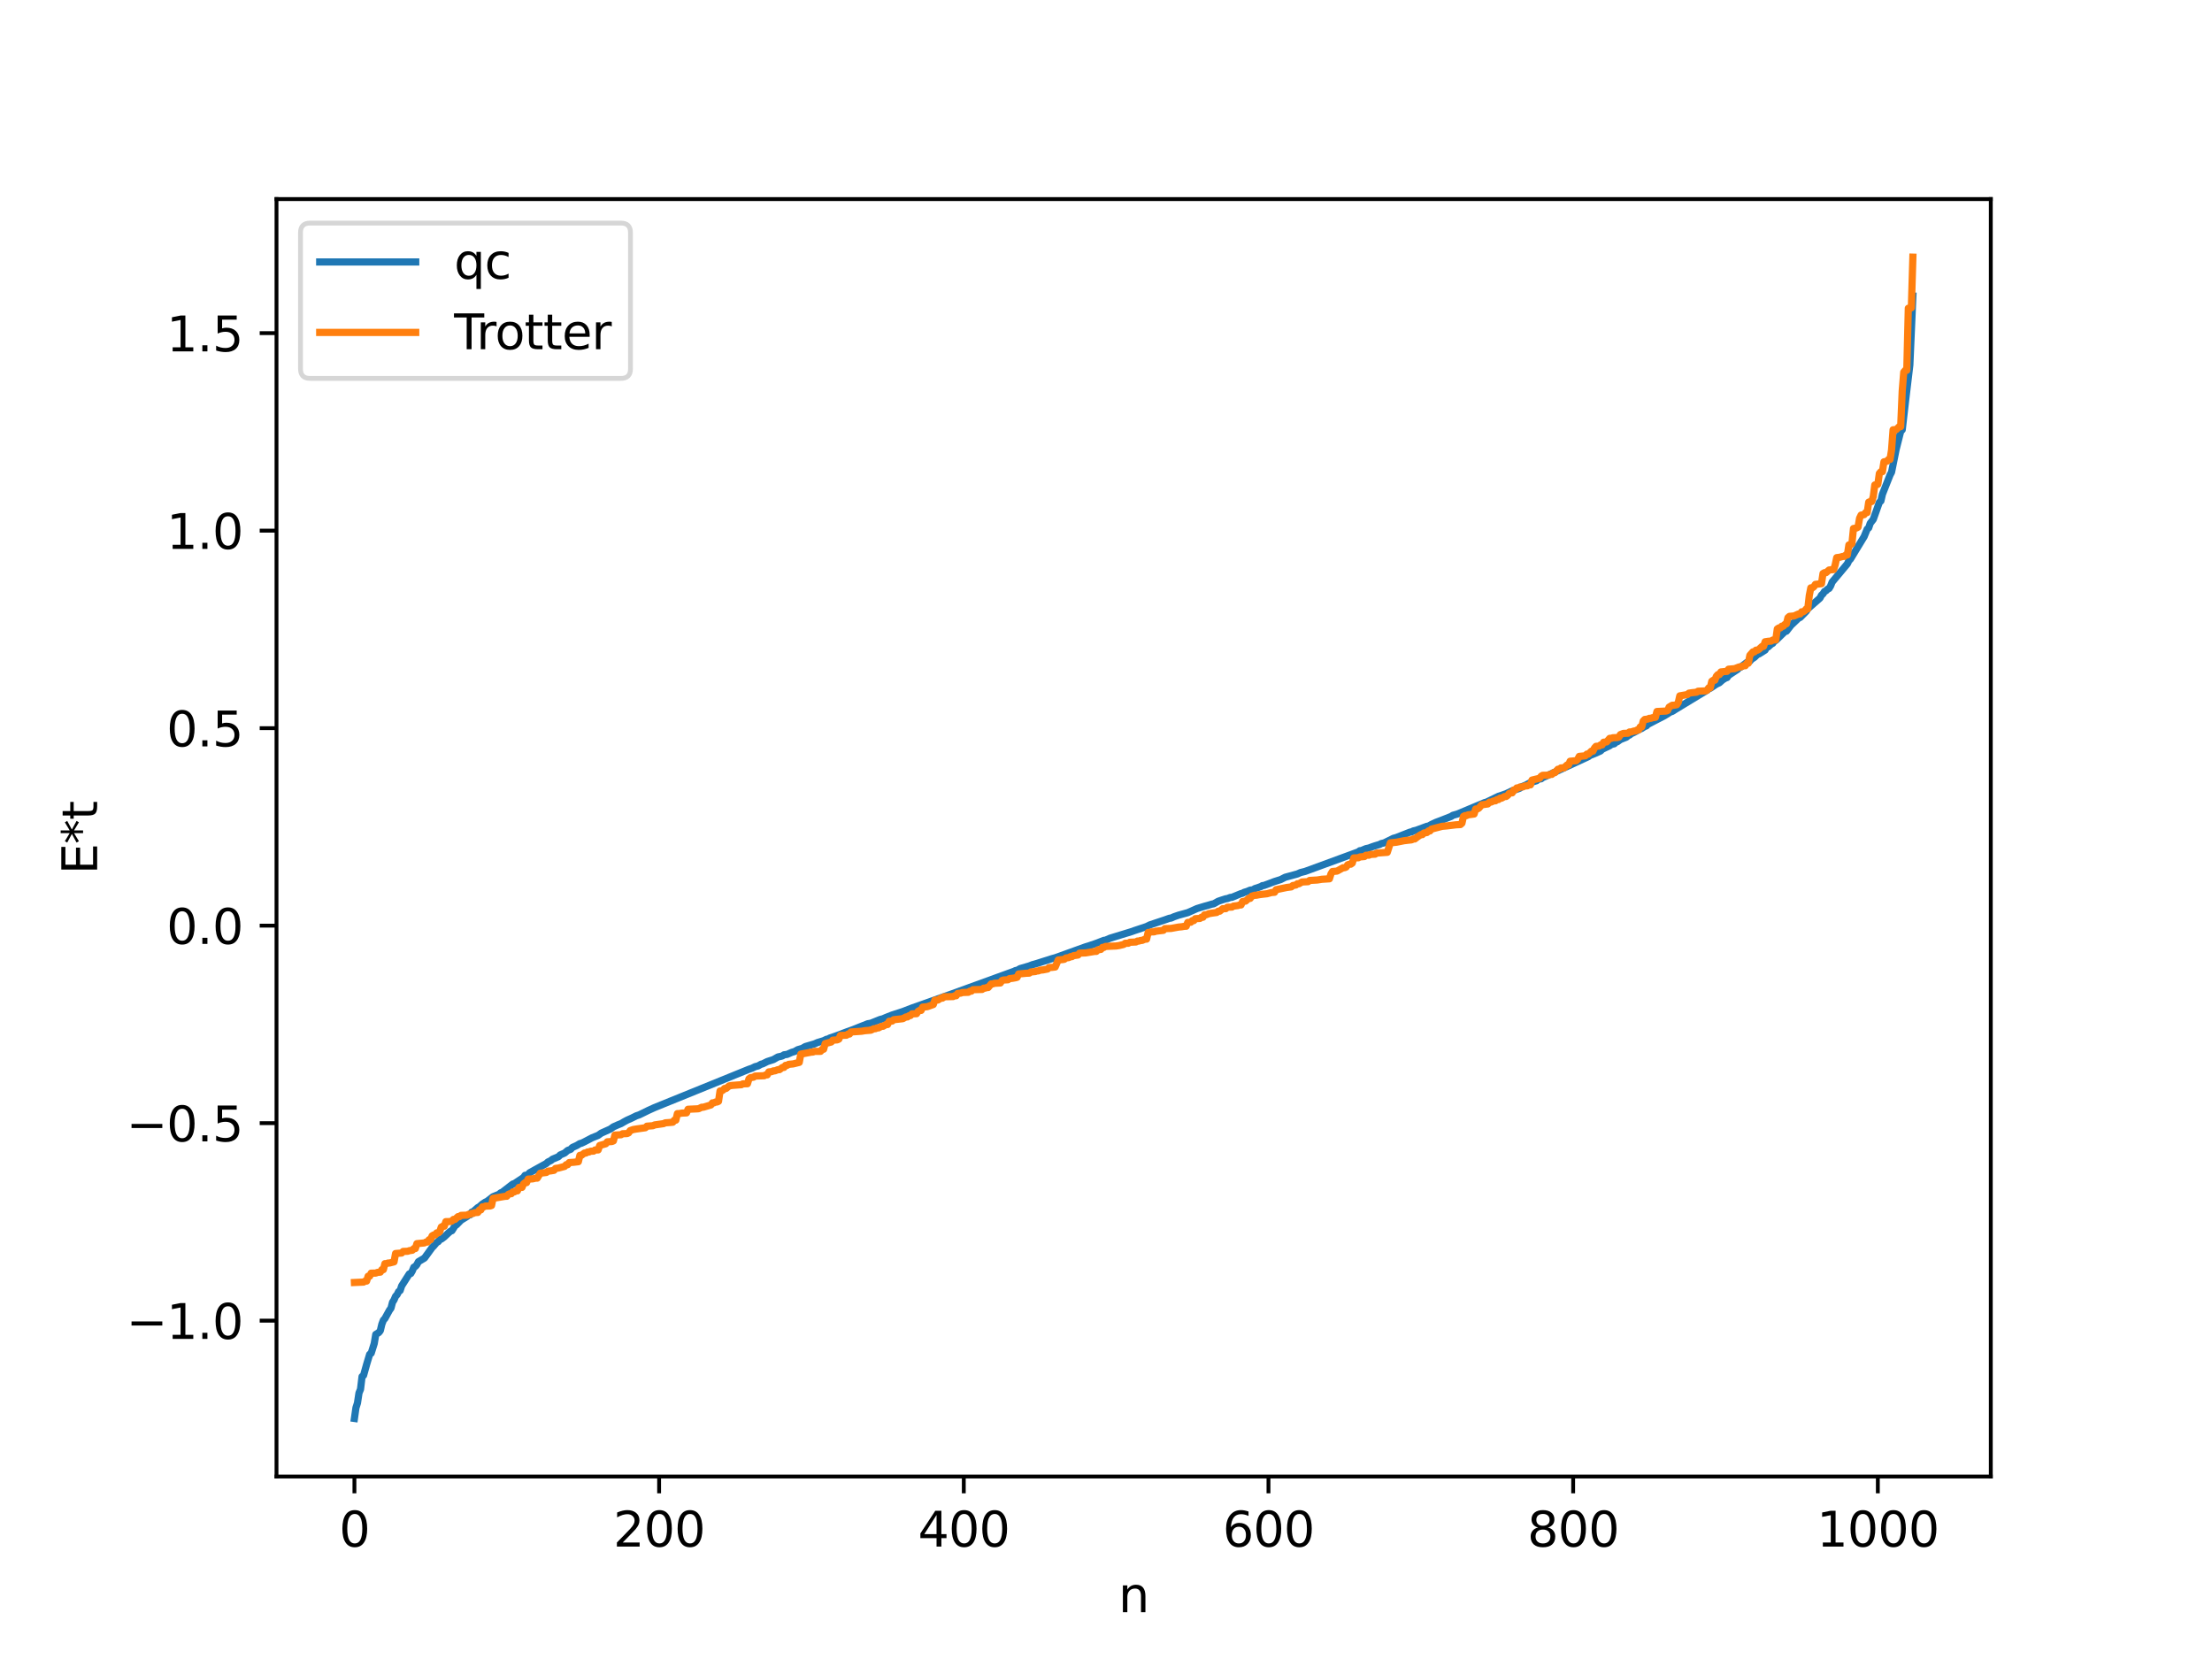 <?xml version="1.0" encoding="utf-8" standalone="no"?>
<!DOCTYPE svg PUBLIC "-//W3C//DTD SVG 1.1//EN"
  "http://www.w3.org/Graphics/SVG/1.1/DTD/svg11.dtd">
<svg xmlns:xlink="http://www.w3.org/1999/xlink" width="460.8pt" height="345.6pt" viewBox="0 0 460.8 345.6" xmlns="http://www.w3.org/2000/svg" version="1.1">
 <defs>
  <style type="text/css">*{stroke-linejoin: round; stroke-linecap: butt}</style>
 </defs>
 <g id="figure_1">
  <g id="patch_1">
   <path d="M 0 345.6 
L 460.8 345.6 
L 460.8 0 
L 0 0 
z
" style="fill: #ffffff"/>
  </g>
  <g id="axes_1">
   <g id="patch_2">
    <path d="M 57.6 307.584 
L 414.72 307.584 
L 414.72 41.472 
L 57.6 41.472 
z
" style="fill: #ffffff"/>
   </g>
   <g id="matplotlib.axis_1">
    <g id="xtick_1">
     <g id="line2d_1">
      <defs>
       <path id="mf1597a9f64" d="M 0 0 
L 0 3.5 
" style="stroke: #000000; stroke-width: 0.8"/>
      </defs>
      <g>
       <use xlink:href="#mf1597a9f64" x="73.833" y="307.584" style="stroke: #000000; stroke-width: 0.8"/>
      </g>
     </g>
     <g id="text_1">
      <!-- 0 -->
      <g transform="translate(70.651 322.182) scale(0.1 -0.1)">
       <defs>
        <path id="DejaVuSans-30" d="M 2034 4250 
Q 1547 4250 1301 3770 
Q 1056 3291 1056 2328 
Q 1056 1369 1301 889 
Q 1547 409 2034 409 
Q 2525 409 2770 889 
Q 3016 1369 3016 2328 
Q 3016 3291 2770 3770 
Q 2525 4250 2034 4250 
z
M 2034 4750 
Q 2819 4750 3233 4129 
Q 3647 3509 3647 2328 
Q 3647 1150 3233 529 
Q 2819 -91 2034 -91 
Q 1250 -91 836 529 
Q 422 1150 422 2328 
Q 422 3509 836 4129 
Q 1250 4750 2034 4750 
z
" transform="scale(0.016)"/>
       </defs>
       <use xlink:href="#DejaVuSans-30"/>
      </g>
     </g>
    </g>
    <g id="xtick_2">
     <g id="line2d_2">
      <g>
       <use xlink:href="#mf1597a9f64" x="137.304" y="307.584" style="stroke: #000000; stroke-width: 0.8"/>
      </g>
     </g>
     <g id="text_2">
      <!-- 200 -->
      <g transform="translate(127.76 322.182) scale(0.1 -0.1)">
       <defs>
        <path id="DejaVuSans-32" d="M 1228 531 
L 3431 531 
L 3431 0 
L 469 0 
L 469 531 
Q 828 903 1448 1529 
Q 2069 2156 2228 2338 
Q 2531 2678 2651 2914 
Q 2772 3150 2772 3378 
Q 2772 3750 2511 3984 
Q 2250 4219 1831 4219 
Q 1534 4219 1204 4116 
Q 875 4013 500 3803 
L 500 4441 
Q 881 4594 1212 4672 
Q 1544 4750 1819 4750 
Q 2544 4750 2975 4387 
Q 3406 4025 3406 3419 
Q 3406 3131 3298 2873 
Q 3191 2616 2906 2266 
Q 2828 2175 2409 1742 
Q 1991 1309 1228 531 
z
" transform="scale(0.016)"/>
       </defs>
       <use xlink:href="#DejaVuSans-32"/>
       <use xlink:href="#DejaVuSans-30" x="63.623"/>
       <use xlink:href="#DejaVuSans-30" x="127.246"/>
      </g>
     </g>
    </g>
    <g id="xtick_3">
     <g id="line2d_3">
      <g>
       <use xlink:href="#mf1597a9f64" x="200.775" y="307.584" style="stroke: #000000; stroke-width: 0.8"/>
      </g>
     </g>
     <g id="text_3">
      <!-- 400 -->
      <g transform="translate(191.231 322.182) scale(0.1 -0.1)">
       <defs>
        <path id="DejaVuSans-34" d="M 2419 4116 
L 825 1625 
L 2419 1625 
L 2419 4116 
z
M 2253 4666 
L 3047 4666 
L 3047 1625 
L 3713 1625 
L 3713 1100 
L 3047 1100 
L 3047 0 
L 2419 0 
L 2419 1100 
L 313 1100 
L 313 1709 
L 2253 4666 
z
" transform="scale(0.016)"/>
       </defs>
       <use xlink:href="#DejaVuSans-34"/>
       <use xlink:href="#DejaVuSans-30" x="63.623"/>
       <use xlink:href="#DejaVuSans-30" x="127.246"/>
      </g>
     </g>
    </g>
    <g id="xtick_4">
     <g id="line2d_4">
      <g>
       <use xlink:href="#mf1597a9f64" x="264.246" y="307.584" style="stroke: #000000; stroke-width: 0.8"/>
      </g>
     </g>
     <g id="text_4">
      <!-- 600 -->
      <g transform="translate(254.702 322.182) scale(0.1 -0.1)">
       <defs>
        <path id="DejaVuSans-36" d="M 2113 2584 
Q 1688 2584 1439 2293 
Q 1191 2003 1191 1497 
Q 1191 994 1439 701 
Q 1688 409 2113 409 
Q 2538 409 2786 701 
Q 3034 994 3034 1497 
Q 3034 2003 2786 2293 
Q 2538 2584 2113 2584 
z
M 3366 4563 
L 3366 3988 
Q 3128 4100 2886 4159 
Q 2644 4219 2406 4219 
Q 1781 4219 1451 3797 
Q 1122 3375 1075 2522 
Q 1259 2794 1537 2939 
Q 1816 3084 2150 3084 
Q 2853 3084 3261 2657 
Q 3669 2231 3669 1497 
Q 3669 778 3244 343 
Q 2819 -91 2113 -91 
Q 1303 -91 875 529 
Q 447 1150 447 2328 
Q 447 3434 972 4092 
Q 1497 4750 2381 4750 
Q 2619 4750 2861 4703 
Q 3103 4656 3366 4563 
z
" transform="scale(0.016)"/>
       </defs>
       <use xlink:href="#DejaVuSans-36"/>
       <use xlink:href="#DejaVuSans-30" x="63.623"/>
       <use xlink:href="#DejaVuSans-30" x="127.246"/>
      </g>
     </g>
    </g>
    <g id="xtick_5">
     <g id="line2d_5">
      <g>
       <use xlink:href="#mf1597a9f64" x="327.717" y="307.584" style="stroke: #000000; stroke-width: 0.8"/>
      </g>
     </g>
     <g id="text_5">
      <!-- 800 -->
      <g transform="translate(318.173 322.182) scale(0.1 -0.1)">
       <defs>
        <path id="DejaVuSans-38" d="M 2034 2216 
Q 1584 2216 1326 1975 
Q 1069 1734 1069 1313 
Q 1069 891 1326 650 
Q 1584 409 2034 409 
Q 2484 409 2743 651 
Q 3003 894 3003 1313 
Q 3003 1734 2745 1975 
Q 2488 2216 2034 2216 
z
M 1403 2484 
Q 997 2584 770 2862 
Q 544 3141 544 3541 
Q 544 4100 942 4425 
Q 1341 4750 2034 4750 
Q 2731 4750 3128 4425 
Q 3525 4100 3525 3541 
Q 3525 3141 3298 2862 
Q 3072 2584 2669 2484 
Q 3125 2378 3379 2068 
Q 3634 1759 3634 1313 
Q 3634 634 3220 271 
Q 2806 -91 2034 -91 
Q 1263 -91 848 271 
Q 434 634 434 1313 
Q 434 1759 690 2068 
Q 947 2378 1403 2484 
z
M 1172 3481 
Q 1172 3119 1398 2916 
Q 1625 2713 2034 2713 
Q 2441 2713 2670 2916 
Q 2900 3119 2900 3481 
Q 2900 3844 2670 4047 
Q 2441 4250 2034 4250 
Q 1625 4250 1398 4047 
Q 1172 3844 1172 3481 
z
" transform="scale(0.016)"/>
       </defs>
       <use xlink:href="#DejaVuSans-38"/>
       <use xlink:href="#DejaVuSans-30" x="63.623"/>
       <use xlink:href="#DejaVuSans-30" x="127.246"/>
      </g>
     </g>
    </g>
    <g id="xtick_6">
     <g id="line2d_6">
      <g>
       <use xlink:href="#mf1597a9f64" x="391.188" y="307.584" style="stroke: #000000; stroke-width: 0.8"/>
      </g>
     </g>
     <g id="text_6">
      <!-- 1000 -->
      <g transform="translate(378.463 322.182) scale(0.1 -0.1)">
       <defs>
        <path id="DejaVuSans-31" d="M 794 531 
L 1825 531 
L 1825 4091 
L 703 3866 
L 703 4441 
L 1819 4666 
L 2450 4666 
L 2450 531 
L 3481 531 
L 3481 0 
L 794 0 
L 794 531 
z
" transform="scale(0.016)"/>
       </defs>
       <use xlink:href="#DejaVuSans-31"/>
       <use xlink:href="#DejaVuSans-30" x="63.623"/>
       <use xlink:href="#DejaVuSans-30" x="127.246"/>
       <use xlink:href="#DejaVuSans-30" x="190.869"/>
      </g>
     </g>
    </g>
    <g id="text_7">
     <!-- n -->
     <g transform="translate(232.991 335.861) scale(0.1 -0.1)">
      <defs>
       <path id="DejaVuSans-6e" d="M 3513 2113 
L 3513 0 
L 2938 0 
L 2938 2094 
Q 2938 2591 2744 2837 
Q 2550 3084 2163 3084 
Q 1697 3084 1428 2787 
Q 1159 2491 1159 1978 
L 1159 0 
L 581 0 
L 581 3500 
L 1159 3500 
L 1159 2956 
Q 1366 3272 1645 3428 
Q 1925 3584 2291 3584 
Q 2894 3584 3203 3211 
Q 3513 2838 3513 2113 
z
" transform="scale(0.016)"/>
      </defs>
      <use xlink:href="#DejaVuSans-6e"/>
     </g>
    </g>
   </g>
   <g id="matplotlib.axis_2">
    <g id="ytick_1">
     <g id="line2d_7">
      <defs>
       <path id="mb9cc4fbdfe" d="M 0 0 
L -3.5 0 
" style="stroke: #000000; stroke-width: 0.8"/>
      </defs>
      <g>
       <use xlink:href="#mb9cc4fbdfe" x="57.6" y="275.116" style="stroke: #000000; stroke-width: 0.8"/>
      </g>
     </g>
     <g id="text_8">
      <!-- −1.0 -->
      <g transform="translate(26.317 278.915) scale(0.1 -0.1)">
       <defs>
        <path id="DejaVuSans-2212" d="M 678 2272 
L 4684 2272 
L 4684 1741 
L 678 1741 
L 678 2272 
z
" transform="scale(0.016)"/>
        <path id="DejaVuSans-2e" d="M 684 794 
L 1344 794 
L 1344 0 
L 684 0 
L 684 794 
z
" transform="scale(0.016)"/>
       </defs>
       <use xlink:href="#DejaVuSans-2212"/>
       <use xlink:href="#DejaVuSans-31" x="83.789"/>
       <use xlink:href="#DejaVuSans-2e" x="147.412"/>
       <use xlink:href="#DejaVuSans-30" x="179.199"/>
      </g>
     </g>
    </g>
    <g id="ytick_2">
     <g id="line2d_8">
      <g>
       <use xlink:href="#mb9cc4fbdfe" x="57.6" y="233.973" style="stroke: #000000; stroke-width: 0.8"/>
      </g>
     </g>
     <g id="text_9">
      <!-- −0.5 -->
      <g transform="translate(26.317 237.772) scale(0.1 -0.1)">
       <defs>
        <path id="DejaVuSans-35" d="M 691 4666 
L 3169 4666 
L 3169 4134 
L 1269 4134 
L 1269 2991 
Q 1406 3038 1543 3061 
Q 1681 3084 1819 3084 
Q 2600 3084 3056 2656 
Q 3513 2228 3513 1497 
Q 3513 744 3044 326 
Q 2575 -91 1722 -91 
Q 1428 -91 1123 -41 
Q 819 9 494 109 
L 494 744 
Q 775 591 1075 516 
Q 1375 441 1709 441 
Q 2250 441 2565 725 
Q 2881 1009 2881 1497 
Q 2881 1984 2565 2268 
Q 2250 2553 1709 2553 
Q 1456 2553 1204 2497 
Q 953 2441 691 2322 
L 691 4666 
z
" transform="scale(0.016)"/>
       </defs>
       <use xlink:href="#DejaVuSans-2212"/>
       <use xlink:href="#DejaVuSans-30" x="83.789"/>
       <use xlink:href="#DejaVuSans-2e" x="147.412"/>
       <use xlink:href="#DejaVuSans-35" x="179.199"/>
      </g>
     </g>
    </g>
    <g id="ytick_3">
     <g id="line2d_9">
      <g>
       <use xlink:href="#mb9cc4fbdfe" x="57.6" y="192.83" style="stroke: #000000; stroke-width: 0.8"/>
      </g>
     </g>
     <g id="text_10">
      <!-- 0.0 -->
      <g transform="translate(34.697 196.629) scale(0.1 -0.1)">
       <use xlink:href="#DejaVuSans-30"/>
       <use xlink:href="#DejaVuSans-2e" x="63.623"/>
       <use xlink:href="#DejaVuSans-30" x="95.41"/>
      </g>
     </g>
    </g>
    <g id="ytick_4">
     <g id="line2d_10">
      <g>
       <use xlink:href="#mb9cc4fbdfe" x="57.6" y="151.687" style="stroke: #000000; stroke-width: 0.8"/>
      </g>
     </g>
     <g id="text_11">
      <!-- 0.5 -->
      <g transform="translate(34.697 155.486) scale(0.1 -0.1)">
       <use xlink:href="#DejaVuSans-30"/>
       <use xlink:href="#DejaVuSans-2e" x="63.623"/>
       <use xlink:href="#DejaVuSans-35" x="95.41"/>
      </g>
     </g>
    </g>
    <g id="ytick_5">
     <g id="line2d_11">
      <g>
       <use xlink:href="#mb9cc4fbdfe" x="57.6" y="110.544" style="stroke: #000000; stroke-width: 0.8"/>
      </g>
     </g>
     <g id="text_12">
      <!-- 1.0 -->
      <g transform="translate(34.697 114.343) scale(0.1 -0.1)">
       <use xlink:href="#DejaVuSans-31"/>
       <use xlink:href="#DejaVuSans-2e" x="63.623"/>
       <use xlink:href="#DejaVuSans-30" x="95.41"/>
      </g>
     </g>
    </g>
    <g id="ytick_6">
     <g id="line2d_12">
      <g>
       <use xlink:href="#mb9cc4fbdfe" x="57.6" y="69.401" style="stroke: #000000; stroke-width: 0.8"/>
      </g>
     </g>
     <g id="text_13">
      <!-- 1.5 -->
      <g transform="translate(34.697 73.2) scale(0.1 -0.1)">
       <use xlink:href="#DejaVuSans-31"/>
       <use xlink:href="#DejaVuSans-2e" x="63.623"/>
       <use xlink:href="#DejaVuSans-35" x="95.41"/>
      </g>
     </g>
    </g>
    <g id="text_14">
     <!-- E*t -->
     <g transform="translate(20.238 182.148) rotate(-90) scale(0.1 -0.1)">
      <defs>
       <path id="DejaVuSans-45" d="M 628 4666 
L 3578 4666 
L 3578 4134 
L 1259 4134 
L 1259 2753 
L 3481 2753 
L 3481 2222 
L 1259 2222 
L 1259 531 
L 3634 531 
L 3634 0 
L 628 0 
L 628 4666 
z
" transform="scale(0.016)"/>
       <path id="DejaVuSans-2a" d="M 3009 3897 
L 1888 3291 
L 3009 2681 
L 2828 2375 
L 1778 3009 
L 1778 1831 
L 1422 1831 
L 1422 3009 
L 372 2375 
L 191 2681 
L 1313 3291 
L 191 3897 
L 372 4206 
L 1422 3572 
L 1422 4750 
L 1778 4750 
L 1778 3572 
L 2828 4206 
L 3009 3897 
z
" transform="scale(0.016)"/>
       <path id="DejaVuSans-74" d="M 1172 4494 
L 1172 3500 
L 2356 3500 
L 2356 3053 
L 1172 3053 
L 1172 1153 
Q 1172 725 1289 603 
Q 1406 481 1766 481 
L 2356 481 
L 2356 0 
L 1766 0 
Q 1100 0 847 248 
Q 594 497 594 1153 
L 594 3053 
L 172 3053 
L 172 3500 
L 594 3500 
L 594 4494 
L 1172 4494 
z
" transform="scale(0.016)"/>
      </defs>
      <use xlink:href="#DejaVuSans-45"/>
      <use xlink:href="#DejaVuSans-2a" x="63.184"/>
      <use xlink:href="#DejaVuSans-74" x="113.184"/>
     </g>
    </g>
   </g>
   <g id="line2d_13">
    <path d="M 73.833 295.488 
L 74.15 293.265 
L 74.467 292.278 
L 74.785 290.18 
L 75.102 289.412 
L 75.42 286.76 
L 75.737 286.52 
L 76.372 284.236 
L 77.006 282.134 
L 77.324 281.903 
L 77.958 279.889 
L 78.276 277.986 
L 78.91 277.598 
L 79.228 277.198 
L 79.545 275.858 
L 79.862 275.018 
L 80.18 274.674 
L 81.132 272.946 
L 81.449 272.514 
L 81.767 271.287 
L 82.084 270.798 
L 82.401 270.045 
L 82.719 269.71 
L 83.036 269.07 
L 83.353 268.849 
L 83.671 267.878 
L 85.258 265.384 
L 85.575 265.299 
L 85.892 264.758 
L 86.21 263.981 
L 86.527 263.822 
L 86.844 263.44 
L 87.162 262.833 
L 88.431 262.077 
L 90.018 259.887 
L 90.335 259.582 
L 90.97 258.825 
L 91.287 258.665 
L 91.605 258.225 
L 91.922 258.136 
L 92.557 257.662 
L 93.509 256.762 
L 93.826 256.493 
L 94.143 256.374 
L 94.778 255.37 
L 95.096 255.151 
L 96.048 254.183 
L 97.317 253.397 
L 97.634 253.098 
L 97.952 253.066 
L 98.269 252.508 
L 98.586 252.396 
L 99.539 251.557 
L 99.856 251.39 
L 100.491 250.829 
L 101.125 250.415 
L 101.443 250.287 
L 102.712 249.296 
L 103.981 248.782 
L 104.299 248.485 
L 104.616 248.37 
L 106.838 246.645 
L 107.155 246.563 
L 109.059 245.296 
L 109.377 244.843 
L 109.694 244.817 
L 110.011 244.651 
L 110.329 244.302 
L 113.82 242.371 
L 114.137 242.068 
L 114.772 241.759 
L 115.089 241.484 
L 116.358 240.957 
L 116.676 240.608 
L 117.628 240.197 
L 118.262 239.654 
L 118.897 239.416 
L 119.215 239.047 
L 120.167 238.617 
L 120.801 238.228 
L 121.119 238.155 
L 121.753 237.858 
L 123.34 237.022 
L 124.61 236.513 
L 125.244 236.057 
L 127.148 235.204 
L 127.783 234.745 
L 128.735 234.319 
L 129.37 234.068 
L 130.005 233.694 
L 130.639 233.351 
L 131.591 232.928 
L 132.543 232.453 
L 133.178 232.236 
L 133.813 231.929 
L 135.082 231.306 
L 136.352 230.729 
L 156.028 222.74 
L 156.662 222.529 
L 157.297 222.212 
L 157.932 222.049 
L 158.567 221.688 
L 158.884 221.618 
L 159.836 221.141 
L 161.105 220.731 
L 162.058 220.184 
L 162.692 220.049 
L 163.01 219.951 
L 163.327 219.735 
L 163.962 219.652 
L 164.914 219.233 
L 165.548 219.041 
L 166.183 218.673 
L 167.135 218.389 
L 167.77 218.015 
L 169.674 217.46 
L 170.309 217.181 
L 171.578 216.796 
L 172.213 216.484 
L 172.53 216.46 
L 172.848 216.243 
L 173.8 215.926 
L 174.434 215.699 
L 176.339 214.976 
L 177.608 214.521 
L 180.781 213.262 
L 181.416 213.155 
L 183.32 212.387 
L 183.955 212.217 
L 184.59 211.938 
L 185.859 211.439 
L 188.081 210.722 
L 189.985 209.988 
L 198.236 207.062 
L 211.248 202.335 
L 211.565 202.175 
L 211.882 202.141 
L 212.517 201.776 
L 214.421 201.222 
L 215.056 200.97 
L 216.008 200.7 
L 219.181 199.692 
L 219.816 199.522 
L 226.163 197.237 
L 226.798 197.049 
L 228.385 196.505 
L 229.972 195.89 
L 230.289 195.861 
L 231.241 195.447 
L 235.684 194.085 
L 236.319 193.858 
L 236.953 193.647 
L 238.858 193.012 
L 239.492 192.688 
L 242.666 191.628 
L 243.618 191.288 
L 243.935 191.26 
L 244.57 190.974 
L 245.522 190.643 
L 247.426 190.123 
L 248.061 189.849 
L 249.33 189.277 
L 250.282 188.984 
L 250.917 188.792 
L 251.552 188.621 
L 252.504 188.335 
L 252.821 188.288 
L 253.773 187.752 
L 254.408 187.533 
L 255.36 187.23 
L 255.677 187.193 
L 256.312 186.949 
L 256.629 186.932 
L 258.534 186.147 
L 258.851 186.09 
L 259.168 185.893 
L 259.803 185.703 
L 260.438 185.434 
L 261.072 185.343 
L 261.39 185.117 
L 262.659 184.694 
L 262.977 184.493 
L 263.294 184.462 
L 264.246 184.114 
L 265.515 183.63 
L 266.785 183.234 
L 267.737 182.746 
L 270.276 182.058 
L 270.91 181.773 
L 271.862 181.535 
L 282.97 177.461 
L 283.287 177.216 
L 283.605 177.186 
L 284.557 176.788 
L 285.191 176.653 
L 285.826 176.407 
L 286.461 176.194 
L 287.413 175.912 
L 287.73 175.734 
L 288.365 175.58 
L 290.269 174.638 
L 290.904 174.461 
L 293.76 173.336 
L 294.077 173.297 
L 294.395 173.107 
L 295.029 172.959 
L 297.251 172.136 
L 297.568 172.095 
L 298.203 171.741 
L 299.155 171.298 
L 300.107 170.944 
L 302.329 170.067 
L 302.646 169.847 
L 303.598 169.577 
L 309.31 167.184 
L 309.628 167.116 
L 310.262 166.808 
L 312.167 165.882 
L 312.801 165.678 
L 313.753 165.342 
L 315.023 164.733 
L 316.61 164.199 
L 316.927 163.931 
L 317.879 163.534 
L 318.831 163.023 
L 320.1 162.636 
L 320.418 162.34 
L 321.053 162.234 
L 321.37 161.979 
L 322.005 161.716 
L 330.891 157.622 
L 331.208 157.374 
L 332.16 157.003 
L 333.429 156.439 
L 333.747 156.095 
L 335.334 155.341 
L 335.651 155.092 
L 336.286 154.94 
L 336.603 154.62 
L 336.92 154.523 
L 337.555 154.065 
L 338.824 153.559 
L 339.142 153.244 
L 339.459 153.13 
L 339.777 152.85 
L 340.411 152.562 
L 341.681 151.868 
L 341.998 151.747 
L 342.633 151.328 
L 342.95 151.231 
L 343.267 150.902 
L 344.537 150.236 
L 346.758 149.087 
L 348.028 148.293 
L 348.345 148.21 
L 348.98 147.807 
L 355.644 143.759 
L 355.962 143.472 
L 356.279 143.376 
L 357.548 142.523 
L 358.183 142.229 
L 358.818 141.657 
L 359.453 141.255 
L 359.77 141.152 
L 360.087 140.689 
L 361.991 139.429 
L 362.309 139.09 
L 362.626 138.972 
L 363.896 138.003 
L 364.53 137.726 
L 364.848 137.342 
L 365.482 136.929 
L 366.117 136.319 
L 366.434 136.224 
L 367.704 135.424 
L 368.021 134.803 
L 368.339 134.761 
L 368.973 134.189 
L 369.291 134.022 
L 369.608 133.567 
L 369.925 133.422 
L 371.829 131.562 
L 372.147 131.491 
L 373.099 130.264 
L 374.368 129.058 
L 374.686 128.734 
L 375.003 128.626 
L 376.272 127.344 
L 376.59 126.817 
L 379.129 124.597 
L 379.446 123.988 
L 379.763 123.704 
L 380.081 123.209 
L 380.398 123.065 
L 380.715 122.724 
L 381.033 122.585 
L 381.35 122.059 
L 381.667 121.253 
L 384.841 117.456 
L 385.158 116.786 
L 385.476 116.475 
L 387.697 112.822 
L 388.332 111.786 
L 388.967 110.225 
L 389.284 109.963 
L 389.601 109.014 
L 390.236 108.201 
L 391.505 104.64 
L 391.823 104.368 
L 392.14 102.964 
L 393.727 98.958 
L 394.044 98.359 
L 394.996 93.624 
L 395.948 89.849 
L 396.266 89.542 
L 396.9 84.027 
L 397.853 76.025 
L 398.487 61.677 
L 398.487 61.677 
" clip-path="url(#p0fc141723c)" style="fill: none; stroke: #1f77b4; stroke-width: 1.5; stroke-linecap: square"/>
   </g>
   <g id="line2d_14">
    <path d="M 73.833 267.168 
L 75.737 267.082 
L 76.054 266.875 
L 76.372 266.875 
L 76.689 265.859 
L 77.006 265.859 
L 77.324 265.22 
L 78.276 265.216 
L 78.593 265.069 
L 79.228 265.01 
L 79.545 264.489 
L 79.862 264.489 
L 80.18 263.245 
L 80.497 263.245 
L 80.815 263.111 
L 81.132 263.111 
L 82.084 262.869 
L 82.401 261.13 
L 83.671 261.027 
L 83.988 260.694 
L 84.94 260.663 
L 85.258 260.54 
L 85.892 260.448 
L 86.21 260.099 
L 86.527 260.099 
L 86.844 259.075 
L 88.431 258.92 
L 88.748 258.738 
L 89.066 258.738 
L 89.383 258.257 
L 89.7 258.257 
L 90.018 257.458 
L 90.335 257.27 
L 90.653 257.27 
L 90.97 256.833 
L 91.287 256.833 
L 91.605 256.571 
L 91.922 255.619 
L 92.239 255.447 
L 92.557 255.447 
L 92.874 254.489 
L 93.826 254.472 
L 94.143 254.354 
L 94.461 254.026 
L 94.778 254.026 
L 95.413 253.447 
L 95.73 253.447 
L 96.048 253.183 
L 97.317 253.14 
L 97.634 252.961 
L 97.952 252.961 
L 98.269 252.768 
L 98.586 252.768 
L 98.904 252.61 
L 99.539 252.576 
L 99.856 252.047 
L 100.173 252.047 
L 100.491 251.406 
L 100.808 251.406 
L 101.125 251.24 
L 102.077 251.23 
L 102.395 251.129 
L 102.712 249.637 
L 105.251 249.21 
L 105.568 249.21 
L 105.886 248.818 
L 106.203 248.674 
L 106.52 248.674 
L 106.838 248.29 
L 107.155 248.29 
L 107.472 248.078 
L 107.79 248.078 
L 108.107 247.36 
L 108.742 247.359 
L 109.059 246.63 
L 109.377 246.367 
L 109.694 246.367 
L 110.011 245.63 
L 110.963 245.579 
L 111.598 245.428 
L 111.915 245.428 
L 112.55 244.4 
L 113.82 244.246 
L 114.137 243.979 
L 114.772 243.91 
L 115.406 243.803 
L 115.724 243.41 
L 116.358 243.322 
L 117.628 242.985 
L 117.945 242.627 
L 118.262 242.627 
L 118.58 242.184 
L 119.532 242.119 
L 120.484 242.004 
L 120.801 240.678 
L 121.119 240.678 
L 121.753 240.2 
L 122.071 240.2 
L 122.388 239.983 
L 122.705 239.983 
L 123.023 239.824 
L 123.658 239.799 
L 123.975 239.551 
L 124.61 239.549 
L 124.927 238.631 
L 126.196 238.269 
L 126.514 237.86 
L 127.466 237.801 
L 127.783 237.675 
L 128.1 236.455 
L 129.37 236.388 
L 129.687 236.179 
L 130.639 236.143 
L 130.957 235.993 
L 131.274 235.527 
L 131.909 235.305 
L 132.543 235.197 
L 134.448 234.929 
L 134.765 234.604 
L 136.034 234.506 
L 136.352 234.344 
L 138.256 234.069 
L 138.573 233.907 
L 139.525 233.839 
L 140.16 233.776 
L 140.477 233.352 
L 140.795 233.352 
L 141.112 231.989 
L 141.429 231.989 
L 142.064 231.878 
L 143.016 231.834 
L 143.334 231.08 
L 145.238 230.991 
L 145.555 230.961 
L 146.19 230.655 
L 146.507 230.655 
L 148.094 230.185 
L 148.411 229.747 
L 148.729 229.747 
L 149.046 229.574 
L 149.363 229.574 
L 149.681 229.426 
L 149.998 227.264 
L 150.315 227.264 
L 150.633 227.078 
L 150.95 226.742 
L 151.267 226.742 
L 151.902 226.215 
L 152.537 226.107 
L 154.124 225.988 
L 154.441 225.968 
L 154.758 225.787 
L 155.71 225.76 
L 156.028 224.73 
L 156.345 224.497 
L 156.98 224.393 
L 157.297 224.167 
L 159.201 224.093 
L 159.519 223.911 
L 159.836 223.911 
L 160.153 223.298 
L 160.788 223.241 
L 161.105 223.082 
L 161.423 223.082 
L 162.058 222.83 
L 162.375 222.83 
L 163.01 222.362 
L 163.327 222.362 
L 163.644 221.935 
L 163.962 221.935 
L 164.279 221.725 
L 165.231 221.63 
L 166.5 221.315 
L 166.818 219.592 
L 169.039 219.177 
L 169.357 219.16 
L 169.674 219.028 
L 170.943 219.013 
L 171.261 218.577 
L 171.578 218.577 
L 171.896 217.402 
L 173.165 217.069 
L 173.482 216.691 
L 174.434 216.62 
L 174.752 216.462 
L 175.069 215.708 
L 176.339 215.651 
L 176.656 215.41 
L 176.973 215.41 
L 177.291 214.979 
L 179.512 214.824 
L 180.147 214.713 
L 181.416 214.607 
L 182.051 214.298 
L 182.368 214.298 
L 182.686 214.133 
L 183.003 214.133 
L 183.638 213.796 
L 183.955 213.796 
L 184.59 213.425 
L 184.907 213.425 
L 185.224 212.752 
L 185.859 212.705 
L 186.177 212.418 
L 187.129 212.318 
L 188.081 212.208 
L 188.715 211.849 
L 189.033 211.849 
L 189.35 211.604 
L 189.667 211.553 
L 189.985 211.206 
L 190.937 211.17 
L 191.254 210.669 
L 191.572 210.487 
L 191.889 210.487 
L 192.206 209.799 
L 193.158 209.711 
L 194.428 209.26 
L 194.745 208.345 
L 195.38 208.326 
L 196.015 207.93 
L 196.332 207.93 
L 196.649 207.645 
L 198.553 207.604 
L 198.871 207.433 
L 199.188 207.433 
L 199.505 206.954 
L 200.14 206.893 
L 200.458 206.761 
L 201.727 206.712 
L 202.044 206.47 
L 202.362 206.47 
L 202.679 206.17 
L 204.583 206.118 
L 204.9 205.857 
L 205.218 205.857 
L 205.535 205.719 
L 205.853 205.719 
L 206.487 204.972 
L 206.805 204.972 
L 207.122 204.841 
L 208.391 204.771 
L 208.709 204.28 
L 209.026 204.157 
L 209.978 204.103 
L 210.296 203.866 
L 210.93 203.796 
L 211.565 203.683 
L 211.882 203.593 
L 212.2 202.9 
L 213.786 202.748 
L 214.421 202.718 
L 214.739 202.48 
L 215.691 202.389 
L 216.008 202.261 
L 216.325 202.261 
L 216.643 202.111 
L 217.277 202.048 
L 218.229 201.865 
L 218.547 201.561 
L 219.181 201.519 
L 219.816 201.445 
L 220.451 199.978 
L 221.403 199.893 
L 221.72 199.833 
L 222.038 199.574 
L 222.672 199.482 
L 222.99 199.286 
L 223.307 199.286 
L 223.624 199.078 
L 224.577 198.946 
L 224.894 198.556 
L 226.163 198.506 
L 228.067 198.193 
L 228.385 198.193 
L 228.702 197.858 
L 229.337 197.778 
L 229.654 197.362 
L 229.972 197.362 
L 230.289 197.159 
L 232.51 197.066 
L 233.145 196.97 
L 234.097 196.742 
L 234.415 196.499 
L 235.049 196.494 
L 235.367 196.296 
L 236.636 196.232 
L 236.953 196.041 
L 237.271 196.041 
L 237.588 195.911 
L 237.905 195.911 
L 238.54 195.637 
L 238.858 195.637 
L 239.175 194.25 
L 239.492 194.25 
L 239.81 194.128 
L 240.444 194.118 
L 240.762 193.993 
L 241.396 193.915 
L 242.348 193.805 
L 242.666 193.452 
L 243.935 193.412 
L 245.522 193.125 
L 246.157 193.065 
L 246.791 192.955 
L 247.109 192.955 
L 247.426 192.163 
L 248.061 192.119 
L 248.378 191.779 
L 248.696 191.779 
L 249.013 191.379 
L 249.965 191.328 
L 250.282 191.078 
L 250.6 191.078 
L 250.917 190.576 
L 251.234 190.576 
L 251.869 190.325 
L 252.504 190.216 
L 253.456 190.089 
L 253.773 189.82 
L 254.091 189.82 
L 254.725 189.296 
L 255.36 189.29 
L 255.677 188.987 
L 256.629 188.965 
L 256.947 188.761 
L 257.899 188.642 
L 258.216 188.516 
L 258.534 188.516 
L 258.851 187.805 
L 259.486 187.718 
L 260.12 187.15 
L 260.438 187.15 
L 260.755 186.69 
L 261.39 186.494 
L 261.707 186.494 
L 262.342 186.375 
L 262.977 186.29 
L 263.929 186.185 
L 264.881 185.93 
L 265.515 185.879 
L 265.833 185.34 
L 268.054 184.877 
L 269.006 184.752 
L 269.324 184.472 
L 269.958 184.364 
L 270.276 184.106 
L 270.593 184.106 
L 271.228 183.737 
L 272.497 183.669 
L 272.815 183.412 
L 274.401 183.322 
L 275.353 183.17 
L 276.94 183.07 
L 277.258 182.064 
L 277.575 181.549 
L 278.527 181.464 
L 279.796 180.764 
L 280.114 180.764 
L 280.431 180.621 
L 280.748 180.159 
L 281.066 180.028 
L 281.383 180.028 
L 281.7 179.804 
L 282.018 178.722 
L 282.97 178.69 
L 283.287 178.515 
L 284.239 178.431 
L 284.557 178.162 
L 285.191 178.15 
L 285.509 177.991 
L 286.461 177.942 
L 286.778 177.715 
L 289 177.556 
L 289.634 175.581 
L 290.904 175.451 
L 292.491 175.134 
L 293.443 175.021 
L 294.077 174.953 
L 294.395 174.776 
L 294.712 174.776 
L 295.347 174.293 
L 295.981 173.871 
L 296.299 173.871 
L 296.616 173.53 
L 297.251 173.434 
L 297.568 173.101 
L 297.886 173.101 
L 298.203 172.715 
L 300.424 172.138 
L 301.377 172.054 
L 303.281 171.822 
L 304.233 171.771 
L 304.55 171.483 
L 304.867 170.065 
L 305.185 169.908 
L 305.502 169.908 
L 305.82 169.746 
L 306.454 169.661 
L 307.089 169.573 
L 307.406 168.532 
L 307.724 168.532 
L 308.041 168.382 
L 308.676 167.655 
L 309.945 167.477 
L 310.262 167.105 
L 310.58 167.105 
L 311.215 166.827 
L 311.532 166.827 
L 311.849 166.565 
L 312.167 166.565 
L 312.484 166.276 
L 312.801 166.276 
L 313.436 165.927 
L 313.753 165.927 
L 314.071 165.688 
L 314.388 165.299 
L 314.705 165.164 
L 315.023 165.164 
L 315.34 164.573 
L 315.658 164.515 
L 315.975 164.142 
L 316.292 164.142 
L 316.61 163.949 
L 317.244 163.926 
L 317.562 163.75 
L 318.196 163.694 
L 318.514 163.5 
L 318.831 163.5 
L 319.148 162.502 
L 320.735 162.125 
L 321.053 161.698 
L 321.37 161.509 
L 322.322 161.502 
L 322.957 161.32 
L 323.274 161.32 
L 323.591 160.964 
L 323.909 160.964 
L 324.543 160.25 
L 324.861 160.25 
L 325.178 159.969 
L 325.813 159.959 
L 326.448 159.36 
L 326.765 159.36 
L 327.082 158.58 
L 328.034 158.493 
L 328.352 158.459 
L 328.669 158.171 
L 328.986 157.571 
L 330.256 157.445 
L 330.573 157.095 
L 330.891 157.095 
L 331.525 156.476 
L 331.843 156.476 
L 332.16 155.829 
L 332.477 155.476 
L 333.112 155.423 
L 333.429 155.18 
L 333.747 155.18 
L 334.064 154.616 
L 334.699 154.556 
L 335.334 153.813 
L 335.651 153.813 
L 335.968 153.692 
L 336.92 153.645 
L 337.238 153.561 
L 337.555 153.027 
L 338.19 152.782 
L 339.142 152.745 
L 339.459 152.484 
L 339.777 152.484 
L 340.411 152.28 
L 340.729 152.28 
L 341.046 152.06 
L 341.363 152.06 
L 341.681 151.441 
L 341.998 151.441 
L 342.315 150.205 
L 342.633 149.876 
L 343.267 149.797 
L 343.585 149.64 
L 343.902 149.64 
L 344.22 149.515 
L 344.854 149.43 
L 345.172 148.218 
L 347.076 148.124 
L 347.393 148.01 
L 347.71 147.304 
L 348.345 146.922 
L 348.662 146.922 
L 349.297 146.809 
L 349.615 146.331 
L 349.932 144.96 
L 351.519 144.688 
L 351.836 144.398 
L 352.471 144.303 
L 353.423 144.203 
L 353.74 143.996 
L 355.327 143.924 
L 355.644 143.784 
L 355.962 143.29 
L 356.279 143.29 
L 356.596 141.921 
L 356.914 141.703 
L 357.231 141.703 
L 357.548 140.877 
L 357.866 140.528 
L 358.183 140.528 
L 358.5 139.976 
L 359.453 139.876 
L 359.77 139.856 
L 360.087 139.407 
L 361.357 139.297 
L 362.309 138.928 
L 362.626 138.928 
L 363.261 138.678 
L 363.578 138.678 
L 363.896 138.159 
L 364.213 138.159 
L 364.53 136.511 
L 365.165 135.798 
L 365.482 135.798 
L 365.8 135.443 
L 366.117 135.443 
L 366.434 135.247 
L 367.069 134.656 
L 367.386 134.656 
L 367.704 133.689 
L 368.339 133.591 
L 368.973 133.548 
L 369.291 133.332 
L 369.925 133.301 
L 370.243 131.022 
L 370.56 130.81 
L 370.877 130.81 
L 371.195 130.434 
L 371.512 130.434 
L 371.829 130.064 
L 372.147 129.954 
L 372.464 128.672 
L 372.781 128.397 
L 373.734 128.316 
L 374.686 127.891 
L 375.003 127.891 
L 375.32 127.446 
L 375.638 127.446 
L 375.955 127.246 
L 376.272 126.854 
L 376.59 126.854 
L 376.907 124.056 
L 377.224 122.46 
L 377.542 122.46 
L 377.859 122.232 
L 378.177 121.739 
L 379.446 121.591 
L 379.763 119.475 
L 380.081 119.296 
L 380.398 119.296 
L 381.033 118.743 
L 381.985 118.651 
L 382.302 117.671 
L 382.62 116.166 
L 383.254 116.088 
L 383.889 115.91 
L 384.206 115.91 
L 384.524 115.605 
L 384.841 115.605 
L 385.158 113.518 
L 385.476 113.518 
L 385.793 113.234 
L 386.11 110.096 
L 386.745 109.993 
L 387.062 109.812 
L 387.38 107.96 
L 387.697 107.305 
L 388.332 107.213 
L 388.649 106.778 
L 388.967 106.778 
L 389.284 104.61 
L 389.601 104.484 
L 389.919 104.484 
L 390.236 103.438 
L 390.553 101.023 
L 390.871 101.023 
L 391.188 100.879 
L 391.505 98.621 
L 391.823 98.262 
L 392.14 98.262 
L 392.458 96.208 
L 393.092 96.092 
L 393.41 95.719 
L 393.727 95.719 
L 394.044 93.741 
L 394.362 89.526 
L 394.996 89.51 
L 395.631 88.885 
L 395.948 88.885 
L 396.266 81.463 
L 396.583 77.521 
L 396.9 77.149 
L 397.218 77.149 
L 397.535 64.212 
L 398.17 64.124 
L 398.487 53.568 
L 398.487 53.568 
" clip-path="url(#p0fc141723c)" style="fill: none; stroke: #ff7f0e; stroke-width: 1.5; stroke-linecap: square"/>
   </g>
   <g id="patch_3">
    <path d="M 57.6 307.584 
L 57.6 41.472 
" style="fill: none; stroke: #000000; stroke-width: 0.8; stroke-linejoin: miter; stroke-linecap: square"/>
   </g>
   <g id="patch_4">
    <path d="M 414.72 307.584 
L 414.72 41.472 
" style="fill: none; stroke: #000000; stroke-width: 0.8; stroke-linejoin: miter; stroke-linecap: square"/>
   </g>
   <g id="patch_5">
    <path d="M 57.6 307.584 
L 414.72 307.584 
" style="fill: none; stroke: #000000; stroke-width: 0.8; stroke-linejoin: miter; stroke-linecap: square"/>
   </g>
   <g id="patch_6">
    <path d="M 57.6 41.472 
L 414.72 41.472 
" style="fill: none; stroke: #000000; stroke-width: 0.8; stroke-linejoin: miter; stroke-linecap: square"/>
   </g>
   <g id="legend_1">
    <g id="patch_7">
     <path d="M 64.6 78.828 
L 129.342 78.828 
Q 131.342 78.828 131.342 76.828 
L 131.342 48.472 
Q 131.342 46.472 129.342 46.472 
L 64.6 46.472 
Q 62.6 46.472 62.6 48.472 
L 62.6 76.828 
Q 62.6 78.828 64.6 78.828 
z
" style="fill: #ffffff; opacity: 0.8; stroke: #cccccc; stroke-linejoin: miter"/>
    </g>
    <g id="line2d_15">
     <path d="M 66.6 54.57 
L 76.6 54.57 
L 86.6 54.57 
" style="fill: none; stroke: #1f77b4; stroke-width: 1.5; stroke-linecap: square"/>
    </g>
    <g id="text_15">
     <!-- qc -->
     <g transform="translate(94.6 58.07) scale(0.1 -0.1)">
      <defs>
       <path id="DejaVuSans-71" d="M 947 1747 
Q 947 1113 1208 752 
Q 1469 391 1925 391 
Q 2381 391 2643 752 
Q 2906 1113 2906 1747 
Q 2906 2381 2643 2742 
Q 2381 3103 1925 3103 
Q 1469 3103 1208 2742 
Q 947 2381 947 1747 
z
M 2906 525 
Q 2725 213 2448 61 
Q 2172 -91 1784 -91 
Q 1150 -91 751 415 
Q 353 922 353 1747 
Q 353 2572 751 3078 
Q 1150 3584 1784 3584 
Q 2172 3584 2448 3432 
Q 2725 3281 2906 2969 
L 2906 3500 
L 3481 3500 
L 3481 -1331 
L 2906 -1331 
L 2906 525 
z
" transform="scale(0.016)"/>
       <path id="DejaVuSans-63" d="M 3122 3366 
L 3122 2828 
Q 2878 2963 2633 3030 
Q 2388 3097 2138 3097 
Q 1578 3097 1268 2742 
Q 959 2388 959 1747 
Q 959 1106 1268 751 
Q 1578 397 2138 397 
Q 2388 397 2633 464 
Q 2878 531 3122 666 
L 3122 134 
Q 2881 22 2623 -34 
Q 2366 -91 2075 -91 
Q 1284 -91 818 406 
Q 353 903 353 1747 
Q 353 2603 823 3093 
Q 1294 3584 2113 3584 
Q 2378 3584 2631 3529 
Q 2884 3475 3122 3366 
z
" transform="scale(0.016)"/>
      </defs>
      <use xlink:href="#DejaVuSans-71"/>
      <use xlink:href="#DejaVuSans-63" x="63.477"/>
     </g>
    </g>
    <g id="line2d_16">
     <path d="M 66.6 69.249 
L 76.6 69.249 
L 86.6 69.249 
" style="fill: none; stroke: #ff7f0e; stroke-width: 1.5; stroke-linecap: square"/>
    </g>
    <g id="text_16">
     <!-- Trotter -->
     <g transform="translate(94.6 72.749) scale(0.1 -0.1)">
      <defs>
       <path id="DejaVuSans-54" d="M -19 4666 
L 3928 4666 
L 3928 4134 
L 2272 4134 
L 2272 0 
L 1638 0 
L 1638 4134 
L -19 4134 
L -19 4666 
z
" transform="scale(0.016)"/>
       <path id="DejaVuSans-72" d="M 2631 2963 
Q 2534 3019 2420 3045 
Q 2306 3072 2169 3072 
Q 1681 3072 1420 2755 
Q 1159 2438 1159 1844 
L 1159 0 
L 581 0 
L 581 3500 
L 1159 3500 
L 1159 2956 
Q 1341 3275 1631 3429 
Q 1922 3584 2338 3584 
Q 2397 3584 2469 3576 
Q 2541 3569 2628 3553 
L 2631 2963 
z
" transform="scale(0.016)"/>
       <path id="DejaVuSans-6f" d="M 1959 3097 
Q 1497 3097 1228 2736 
Q 959 2375 959 1747 
Q 959 1119 1226 758 
Q 1494 397 1959 397 
Q 2419 397 2687 759 
Q 2956 1122 2956 1747 
Q 2956 2369 2687 2733 
Q 2419 3097 1959 3097 
z
M 1959 3584 
Q 2709 3584 3137 3096 
Q 3566 2609 3566 1747 
Q 3566 888 3137 398 
Q 2709 -91 1959 -91 
Q 1206 -91 779 398 
Q 353 888 353 1747 
Q 353 2609 779 3096 
Q 1206 3584 1959 3584 
z
" transform="scale(0.016)"/>
       <path id="DejaVuSans-65" d="M 3597 1894 
L 3597 1613 
L 953 1613 
Q 991 1019 1311 708 
Q 1631 397 2203 397 
Q 2534 397 2845 478 
Q 3156 559 3463 722 
L 3463 178 
Q 3153 47 2828 -22 
Q 2503 -91 2169 -91 
Q 1331 -91 842 396 
Q 353 884 353 1716 
Q 353 2575 817 3079 
Q 1281 3584 2069 3584 
Q 2775 3584 3186 3129 
Q 3597 2675 3597 1894 
z
M 3022 2063 
Q 3016 2534 2758 2815 
Q 2500 3097 2075 3097 
Q 1594 3097 1305 2825 
Q 1016 2553 972 2059 
L 3022 2063 
z
" transform="scale(0.016)"/>
      </defs>
      <use xlink:href="#DejaVuSans-54"/>
      <use xlink:href="#DejaVuSans-72" x="46.334"/>
      <use xlink:href="#DejaVuSans-6f" x="85.197"/>
      <use xlink:href="#DejaVuSans-74" x="146.379"/>
      <use xlink:href="#DejaVuSans-74" x="185.588"/>
      <use xlink:href="#DejaVuSans-65" x="224.797"/>
      <use xlink:href="#DejaVuSans-72" x="286.32"/>
     </g>
    </g>
   </g>
  </g>
 </g>
 <defs>
  <clipPath id="p0fc141723c">
   <rect x="57.6" y="41.472" width="357.12" height="266.112"/>
  </clipPath>
 </defs>
</svg>
